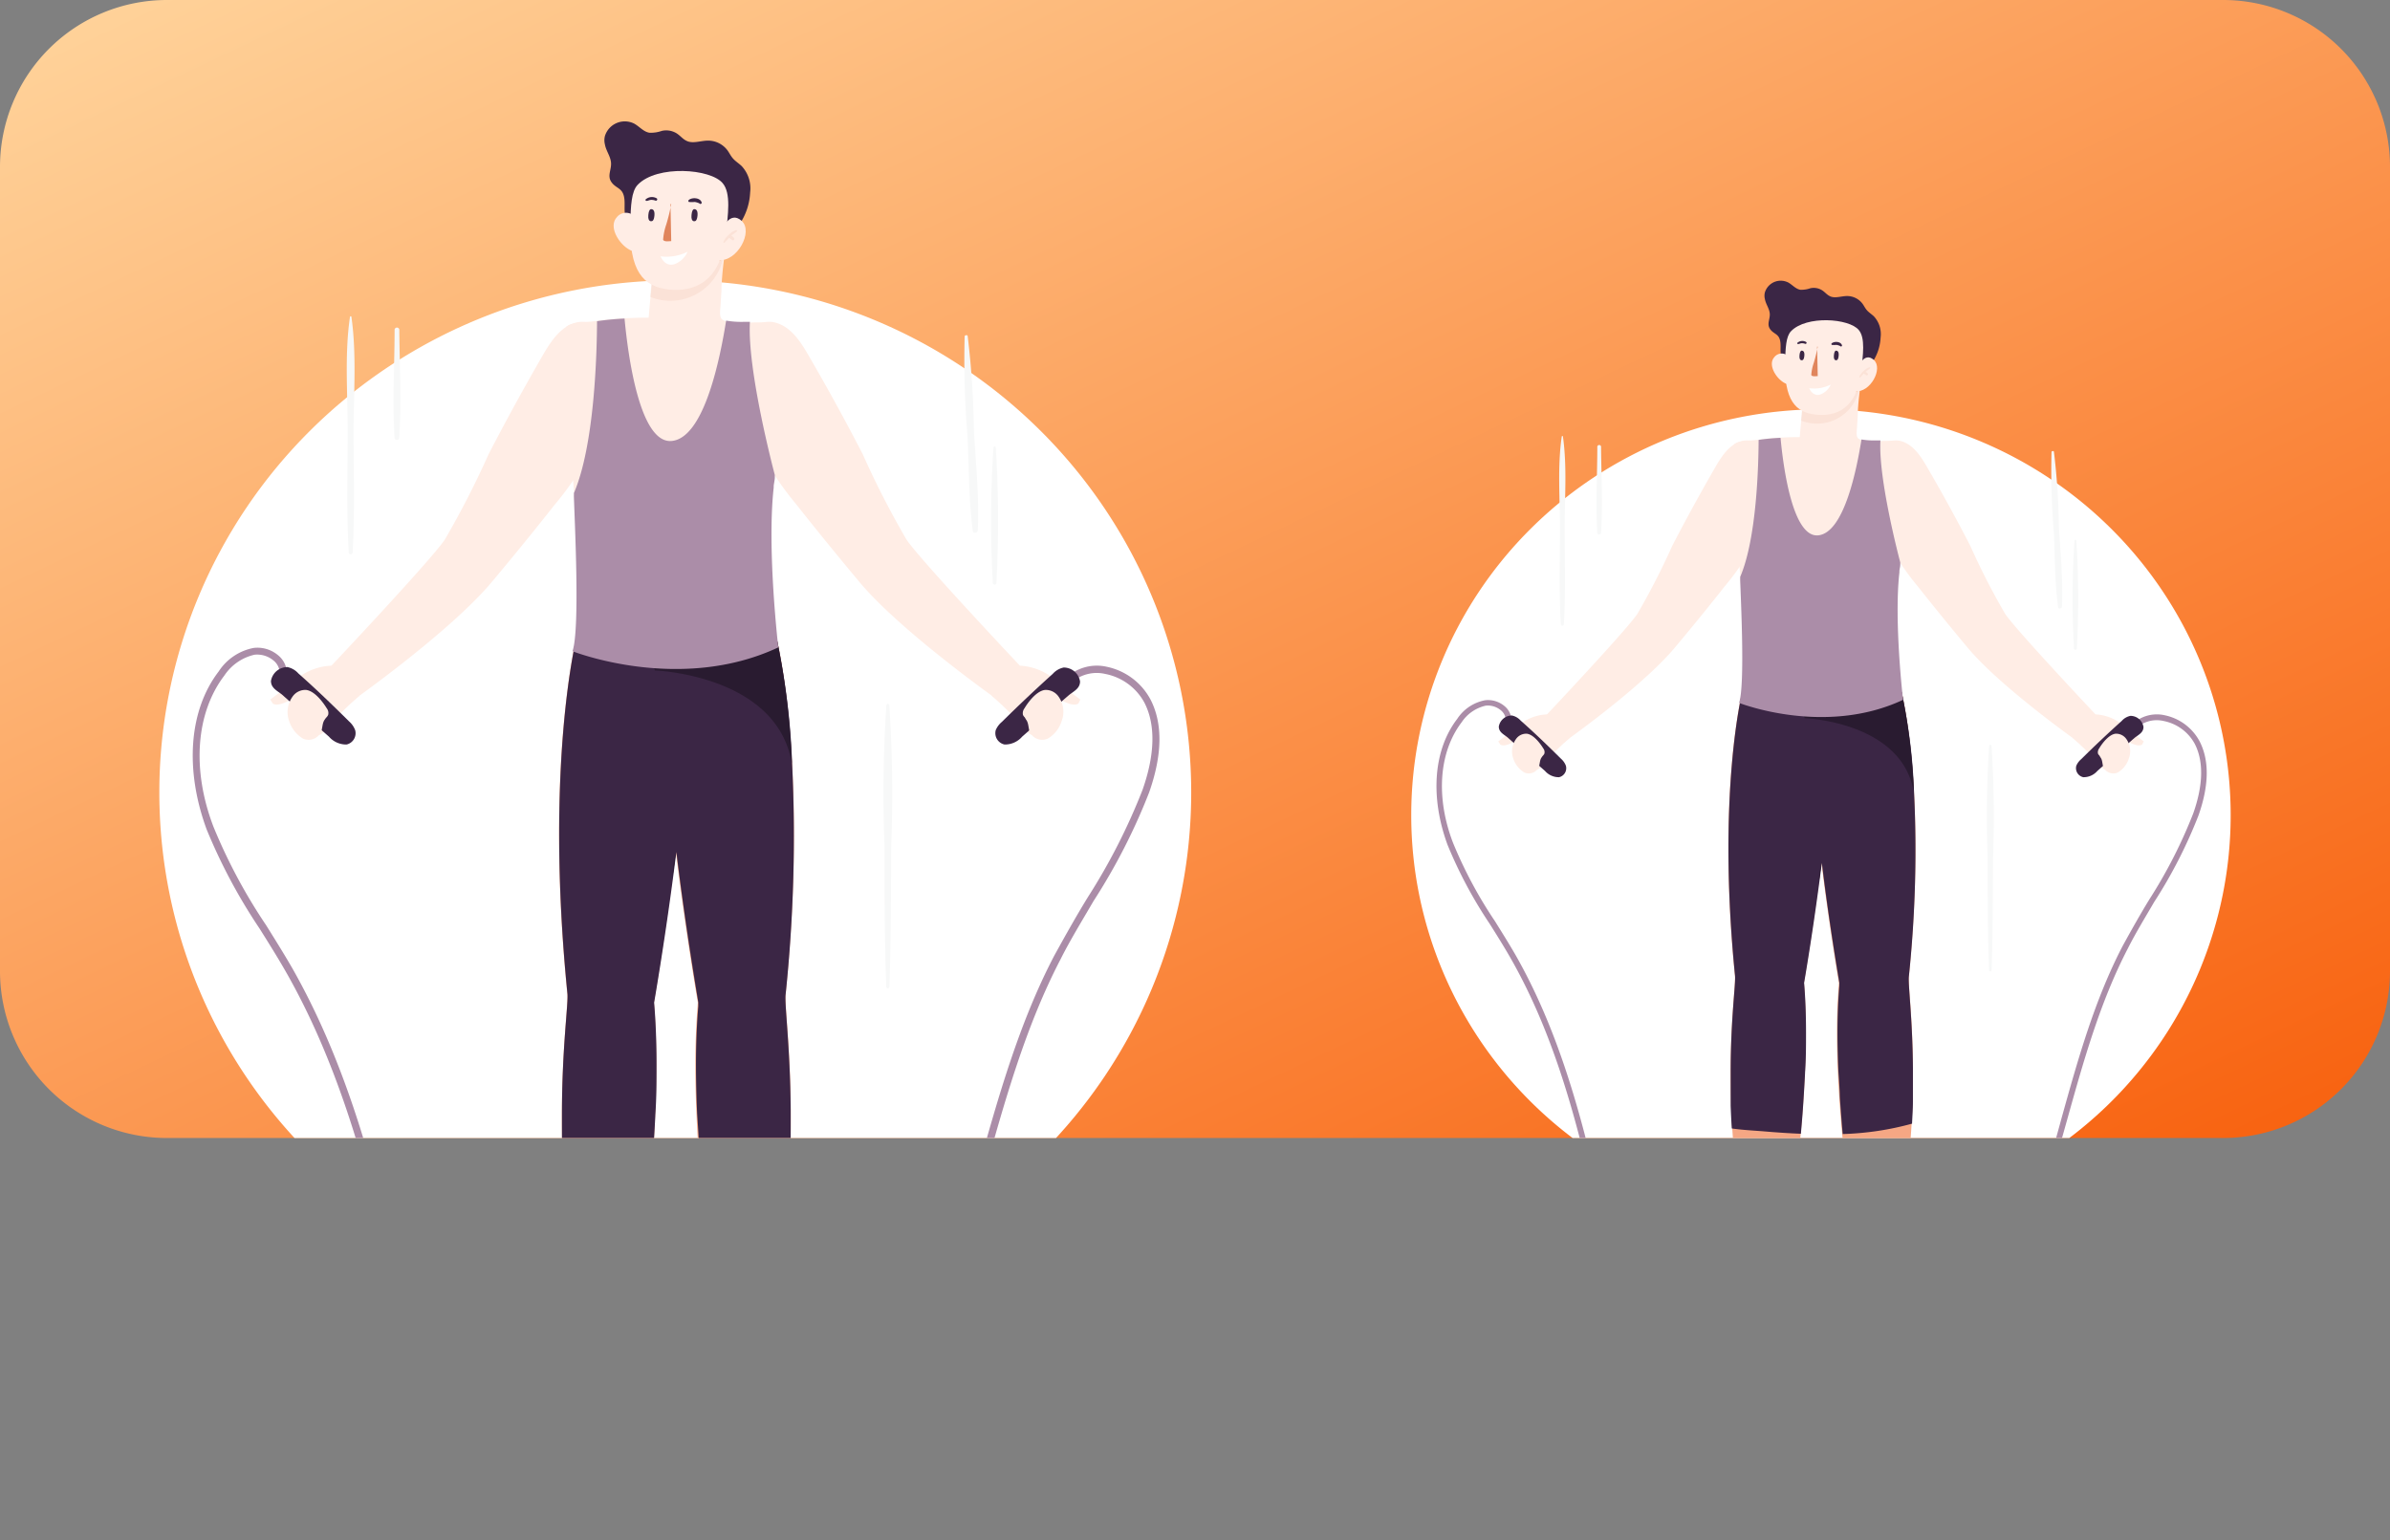 <svg xmlns="http://www.w3.org/2000/svg" width="315" height="203" viewBox="30 102 315 203"><rect x="30" y="102" width="315" height="203" fill="#808080" stroke="none"/><g data-name="Vector"><g data-name="Bg"><path d="M22 0h271a22 22 0 0 1 22 22v106a22 22 0 0 1-22 22H22a22 22 0 0 1-22-22V22A22 22 0 0 1 22 0z" fill-rule="evenodd" fill="url(&quot;#a&quot;)" transform="translate(30 102)" data-name="Rectangle 5742"/></g><g data-name="Illustrations"><g data-name="Rectangle 5743" clip-path="url(&quot;#b&quot;)"><g data-name="Group 10068"><g data-name="Group 10066"><path d="M51 206.4a68 67.5 0 1 1 0 .1z" fill="#fff" fill-rule="evenodd" data-name="Ellipse 68"/><g data-name="Layer 2"><g data-name="Layer 1"><path d="M117.023 299.162c-2.885.005-5.761-.3-8.58-.908a34.054 34.054 0 0 1-13.592-6.115 33.966 33.966 0 0 1-9.666-11.327 60.118 60.118 0 0 1-4.117-12.973l-.202-.85c-2.89-12.282-6.53-25.27-13.247-37.003-1.083-1.889-2.268-3.777-3.409-5.593a73.463 73.463 0 0 1-6.977-13.074c-2.89-7.856-2.355-15.67 1.589-20.815a7.085 7.085 0 0 1 4.608-3.1 4.212 4.212 0 0 1 3.207.952 3.115 3.115 0 0 1 1.17 2.263h-.939a2.202 2.202 0 0 0-.838-1.571 3.34 3.34 0 0 0-2.484-.75 6.5 6.5 0 0 0-3.973 2.74c-3.741 4.914-4.333 12.367-1.444 19.92a72.138 72.138 0 0 0 6.933 12.974c1.142 1.83 2.326 3.719 3.424 5.621 6.732 11.82 10.415 24.88 13.304 37.234l.203.85a58.808 58.808 0 0 0 4.044 12.757 32.97 32.97 0 0 0 9.396 11.005 33.056 33.056 0 0 0 13.212 5.932 44.505 44.505 0 0 0 28.558-3.863 29.57 29.57 0 0 0 9.39-6.616 34.906 34.906 0 0 0 6.168-11.042c2.412-6.313 4.334-12.973 6.067-19.388 2.673-9.571 5.432-19.474 10.112-28.44 1.445-2.623 2.89-5.204 4.42-7.697a80.974 80.974 0 0 0 7.223-14.17c1.661-4.7 1.734-8.649.231-11.532a7.486 7.486 0 0 0-5.128-3.748 4.98 4.98 0 0 0-4.334 1.024l-.62-.707a5.898 5.898 0 0 1 5.127-1.268 8.488 8.488 0 0 1 5.779 4.324c1.632 3.172 1.56 7.294-.188 12.253a79.794 79.794 0 0 1-7.338 14.328c-1.445 2.494-3.034 5.06-4.334 7.654-4.623 8.88-7.367 18.74-10.025 28.253-1.806 6.458-3.67 13.132-6.11 19.475a35.684 35.684 0 0 1-6.328 11.344 30.624 30.624 0 0 1-9.693 6.833 47.927 47.927 0 0 1-20.6 4.814Z" fill="#ab8da8" fill-rule="evenodd" data-name="Vector"/><path d="M127.626 131.317c-.157.149-.338.27-.535.36-1.632.894-3.857.72-5.662.894l-4.088.331c-1.055.101-2.976.606-3.857 0-.636-.432-.752-1.398-.968-2.075-.42-1.067.043-2.364-.42-3.359-.346-.735-1.068-.764-1.56-1.542-.49-.779.044-1.543 0-2.422-.043-.88-.65-1.586-.808-2.465a2.215 2.215 0 0 1 0-1.11 2.737 2.737 0 0 1 1.555-1.714 2.75 2.75 0 0 1 2.316.085c.694.39 1.228 1.081 2.008 1.197a4.458 4.458 0 0 0 1.618-.245 2.605 2.605 0 0 1 1.762.216c.578.288.925.807 1.445 1.067.838.46 1.892 0 2.889 0a3.184 3.184 0 0 1 2.528 1.24c.274.36.433.749.766 1.124.332.374.78.648 1.14.994a4.322 4.322 0 0 1 1.113 3.489 8.103 8.103 0 0 1-1.242 3.935Z" fill="#3b2645" fill-rule="evenodd" data-name="Vector"/><path d="M113.758 130.682c.095 1.498.095 3 0 4.498-1.632-.173-3.756-3.056-2.499-4.498a1.545 1.545 0 0 1 1.95-.466c.218.11.406.27.55.466ZM134.054 154.827a68.518 68.518 0 0 1-1.531 7.207c-.101.447-.188.88-.246 1.298-.057.418-.115.735-.187 1.268v.317c0 .346-.101.707-.145 1.096l-1.82 16.937c-11.31 3.1-23.113 0-23.113 0v-.634c-.188-1.917-.765-8.015-1.343-14.89v-.145a2.877 2.877 0 0 0 0-.317 439.29 439.29 0 0 1-.665-8.85c-.346-5.06-.563-9.73-.52-12.628 0-1.066 2.5-.951 4.204-1.182a44.367 44.367 0 0 1 3.655-.346 52.953 52.953 0 0 1 2.513-.086h.636s.144-1.658.144-1.672l.39-4.065c.19.049.383.082.578.1.358.068.72.106 1.084.116h1.343l.621-.072h.361c.405-.072.795-.159 1.156-.26.361-.1.477-.144.708-.216a11.711 11.711 0 0 0 2.975-1.441l.13-.087.246-.187.173-.13v.375a47.51 47.51 0 0 0-.303 3.359c0 .836-.087 1.657-.116 2.364-.028.706-.26 1.73.246 2.09.18.1.375.174.578.216.793.125 1.595.178 2.398.159h.737a15.925 15.925 0 0 1 1.849 0 3.227 3.227 0 0 1 2.31.965c.375.541.613 1.164.694 1.817l.174 1.182a27.33 27.33 0 0 1 .086 6.342Z" fill="#ffede5" fill-rule="evenodd" data-name="Vector"/><path d="M125.344 135.857a7.099 7.099 0 0 1-3.576 4.913 7.133 7.133 0 0 1-6.074.363l.275-2.984a11.58 11.58 0 0 0 9.375-2.292Z" fill="rgba(224,133,92,0.102 )" fill-rule="evenodd" data-name="Vector"/><path d="M125.257 126.156c1.098 1.312.722 4.065.36 7.078-.707 5.997-4.188 7.28-7.496 6.92-3.308-.361-5.259-2.38-5.042-8.866.058-2.133.13-4.065.968-4.93 2.542-2.652 9.635-2.133 11.21-.202Z" fill="#ffede5" fill-rule="evenodd" data-name="Vector"/><path d="M125.127 132.355s1.011-2.681 2.614-1.254c1.604 1.427-.606 5.477-3.062 5.174.029 0-.303-2.998.448-3.92Z" fill="#ffede5" fill-rule="evenodd" data-name="Vector"/><path d="M127.086 132.336a.116.116 0 0 1 .064.134 6.24 6.24 0 0 1-.766.577c.157.094.29.222.39.374.058.116-.058.245-.202.245a1.3 1.3 0 0 1-.477-.331 8.167 8.167 0 0 1-.578.634c-.072.072-.173 0-.173-.1.168-.35.41-.66.708-.909.263-.297.603-.516.982-.634.018 0 .036.003.052.01Z" fill="rgba(224,133,92,0.102 )" fill-rule="evenodd" data-name="Vector"/><path d="M115.925 131.144s-.563.202-.477-.793c.087-.995.477-.764.477-.764s.39 0 .332.778c-.057.779-.332.779-.332.779ZM121.602 131.144s-.549.202-.462-.793c.087-.995.462-.764.462-.764s.39 0 .333.778c-.058.779-.333.779-.333.779Z" fill="#3b2645" fill-rule="evenodd" data-name="Vector"/><path d="M118.468 133.782c-.275 0-.94.13-1.07-.188.051-.688.192-1.366.42-2.018a24.95 24.95 0 0 0 .65-2.667h-.101" fill="#e0855c" fill-rule="evenodd" data-name="Vector"/><path d="M116.402 128.448a1.52 1.52 0 0 0-.621-.1c-.202.014-.376.13-.578.13a.13.13 0 0 1-.115-.188 1.244 1.244 0 0 1 1.444-.159c.188.087.058.375-.13.317ZM122.455 128.621a.166.166 0 0 1-.168.257.166.166 0 0 1-.107-.07 2.272 2.272 0 0 0-.607-.187c-.26.022-.52.022-.78 0a.173.173 0 0 1 0-.274c.434-.346 1.43-.302 1.662.274Z" fill="#3b2645" fill-rule="evenodd" data-name="Vector"/><path d="M117.066 135.785a6.122 6.122 0 0 0 3.554-.605 2.998 2.998 0 0 1-1.777 1.657c-1.257.346-1.777-1.052-1.777-1.052Z" fill="#fff" fill-rule="evenodd" data-name="Vector"/><path d="M109.771 145.472c3.323 2.32 3.626 6.833 2.008 10.436-1.098 2.408-3.134 4.094-4.333 6.372a41.296 41.296 0 0 1-4.334 6.241 442.368 442.368 0 0 1-8.306 10.206c-4.522 5.39-14.027 12.512-17.45 14.991-.78.577-1.243.894-1.243.894s-3.279-1.715-2.412-4.887c0 0 13-13.78 14.922-16.591a120.109 120.109 0 0 0 5.778-11.272 321.303 321.303 0 0 1 6.92-12.657c1.098-1.917 2.499-4.324 4.911-4.756a4.558 4.558 0 0 1 2.803.59c.255.127.501.272.736.433Z" fill="#ffede5" fill-rule="evenodd" data-name="Vector"/><path d="M73.701 189.74a6.992 6.992 0 0 1 1.069 0s3.12 1.73 2.586 3.978c0 0-.332.303-.852.764a35.72 35.72 0 0 0-1.763 1.701c-.679.692-2.224 2.883-2.889 2.696a.867.867 0 0 1-.39-.288l-1.343-1.442c-.752-.836-2.008-2.249-1.055-3.359-.693.418-2.311 1.442-3.106.952l-.332-.534s2.384-1.773 3.366-2.652a7.825 7.825 0 0 1 4.71-1.816Z" fill="#ffede5" fill-rule="evenodd" data-name="Vector"/><path d="M113.816 167.786h-.101a1.782 1.782 0 0 1 0-.23l.101.23Z" fill="#d6bed3" fill-rule="evenodd" data-name="Vector"/><path d="M165.574 304.568a81.007 81.007 0 0 1-4.651.36L72.01 305H71.274l-1.56-.144a1.345 1.345 0 0 1-1.344-1.34 1.34 1.34 0 0 1 1.344-1.341l1.574-.144h.738l88.897.072c1.56 0 3.105.187 4.651.36a1.112 1.112 0 0 1 .759 1.052 1.108 1.108 0 0 1-.759 1.053Z" fill="#c6c6c6" fill-rule="evenodd" data-name="Vector"/><path d="M119.074 214.274c-1.329 10.623-2.889 19.863-2.889 19.863.217 2.566.318 5.348.318 8.202 0 5.593-.376 11.532-.852 16.765-.607 6.674-1.445 12.353-1.806 15.207v.36c.534 18.927-4.868 21.435-7.396 17.298-2.528-4.137 0-16.332 0-16.332.008-.11.008-.22 0-.331a138.56 138.56 0 0 1-2.124-17.14c-.866-13.924.621-23.452.448-25.182-3.019-30.271 1.2-46.963 1.2-46.963a16.997 16.997 0 0 1 3.48-6.588c3.077-3.315 6.775-2.48 9.101 1.571.245.416.467.844.665 1.283a21.756 21.756 0 0 1 1.589 7.309c.23 6.27-.65 15.942-1.734 24.678Z" fill="#f5a784" fill-rule="evenodd" data-name="Vector"/><path d="M133.996 257.431a140.474 140.474 0 0 1-2.109 17.5l-.13.706s2.528 12.238 0 16.332c-2.528 4.094-7.873 1.7-7.396-17.038v-.245a287.56 287.56 0 0 1-1.849-15.525c-.491-5.276-.867-11.186-.867-16.779 0-2.883.116-5.65.333-8.23 0 0-1.604-9.24-2.89-19.85-1.083-8.75-1.978-18.422-1.603-24.634.108-2.51.65-4.983 1.604-7.309.189-.453.41-.891.664-1.311 2.672-4.628 7.122-5.031 10.4.187a20.491 20.491 0 0 1 2.197 4.843s4.218 16.65 1.199 46.964c-.217 1.7 1.213 10.897.447 24.39Z" fill="#f5a784" fill-rule="evenodd" data-name="Vector"/><path d="M67.157 193.545c-.65-.519-1.444-.865-1.444-1.787a2.19 2.19 0 0 1 2.167-1.831 2.66 2.66 0 0 1 1.444.836c2.268 2.004 4.507 4.166 6.688 6.328.354.31.627.7.795 1.139a1.525 1.525 0 0 1-1.127 1.903 3.01 3.01 0 0 1-2.326-1.038c-2.094-1.83-4.145-3.734-6.197-5.55Z" fill="#3b2645" fill-rule="evenodd" data-name="Vector"/><path d="M73.036 196.544a1.745 1.745 0 0 0-.231.302c-.347.447-.275 1.096-.491 1.63a1.819 1.819 0 0 1-2.355.893 4.182 4.182 0 0 1-1.834-2.278 3.496 3.496 0 0 1 .404-3.229 2.05 2.05 0 0 1 1.82-.922c1.084.13 2.181 1.542 2.716 2.422a1.008 1.008 0 0 1 .188.864 1.124 1.124 0 0 1-.217.318ZM129.056 145.04a4.573 4.573 0 0 1 2.803-.592c2.426.433 3.813 2.84 4.911 4.757a288.233 288.233 0 0 1 6.934 12.656c1.72 3.86 3.65 7.622 5.778 11.273 1.921 2.81 14.922 16.591 14.922 16.591.867 3.171-2.398 4.887-2.398 4.887l-1.256-.894c-3.424-2.48-12.93-9.571-17.465-14.991a485.992 485.992 0 0 1-8.306-10.206 43.53 43.53 0 0 1-4.334-6.242c-1.213-2.277-3.25-3.964-4.333-6.37-1.633-3.605-1.33-8.116 2.007-10.437.235-.162.481-.307.737-.433Z" fill="#ffede5" fill-rule="evenodd" data-name="Vector"/><path d="M164.39 189.74a7.766 7.766 0 0 1 4.622 1.816c.997.88 3.38 2.652 3.38 2.652l-.274.534c-.809.49-2.427-.534-3.106-.952.94 1.11-.303 2.523-1.069 3.359l-1.329 1.441a.953.953 0 0 1-.39.289c-.65.187-2.224-2.004-2.889-2.696a35.72 35.72 0 0 0-1.762-1.7c-.506-.462-.852-.765-.852-.765-.535-2.249 2.585-3.978 2.585-3.978.361-.027.723-.027 1.084 0Z" fill="#ffede5" fill-rule="evenodd" data-name="Vector"/><path d="M164.722 199.095a3.004 3.004 0 0 1-2.326 1.038 1.533 1.533 0 0 1-1.197-1.286 1.525 1.525 0 0 1 .042-.617c.18-.42.457-.79.809-1.081a198.129 198.129 0 0 1 6.702-6.328 2.616 2.616 0 0 1 1.445-.836 2.184 2.184 0 0 1 2.152 1.83c0 .923-.78 1.269-1.444 1.788-2.037 1.758-4.088 3.661-6.183 5.492Z" fill="#3b2645" fill-rule="evenodd" data-name="Vector"/><path d="M165.054 196.544a.937.937 0 0 1-.23-.318 1.065 1.065 0 0 1 .201-.864c.52-.88 1.618-2.292 2.702-2.422a2.055 2.055 0 0 1 1.82.922 3.455 3.455 0 0 1 .36 3.23 4.067 4.067 0 0 1-1.834 2.277 1.824 1.824 0 0 1-2.354-.894c-.203-.533-.13-1.182-.491-1.629l-.174-.302Z" fill="#ffede5" fill-rule="evenodd" data-name="Vector"/><path d="M134.213 248.192v5.593c0 1.182-.087 2.407-.144 3.66a48.372 48.372 0 0 1-11.47 1.716c-.16-1.614-.477-5.91-.491-6.385 0-.98-.217-3.748-.231-4.123a153.11 153.11 0 0 1-.145-6.27c0-2.682.101-5.305.303-7.741v-.49c0-.159-1.603-9.226-2.889-19.85a673.271 673.271 0 0 1-.433 3.33c-1.213 9.14-2.5 16.52-2.5 16.52.218 2.566.319 5.348.319 8.202 0 2.176 0 4.324-.16 6.602 0 .374-.288 5.189-.331 5.65a191.258 191.258 0 0 1-.362 4.512 135.012 135.012 0 0 1-5.994-.39c-1.56-.129-3.525-.215-5.432-.49a120.456 120.456 0 0 1-.188-3.747v-5.651c0-8.735.853-14.487.723-15.856-3.02-30.27 1.198-46.963 1.198-46.963a16.997 16.997 0 0 1 3.482-6.588c1.238.192 2.453.51 3.626.952 1.786.465 3.63.674 5.475.62h1.328c1.604 0 3.207-.188 4.796-.231h1.07a20.773 20.773 0 0 1 4.535.432 20.488 20.488 0 0 1 2.052 4.872 94.945 94.945 0 0 1 2.05 16.534c.49 10.15.205 20.323-.852 30.43-.173 1.283.593 6.775.665 15.15Z" fill="#3b2645" fill-rule="evenodd" data-name="Vector"/><path d="M113.758 274.671c.202 7.453-.505 12.354-1.603 15.309-1.676 4.57-4.334 4.512-5.778 2.047a6.823 6.823 0 0 1-.795-2.206c-1.054-5.146.795-14.126.795-14.126.008-.11.008-.221 0-.332.718.523 1.533.9 2.398 1.11a4.632 4.632 0 0 0 5.099-2.162l-.116.36ZM132.624 289.418a7.398 7.398 0 0 1-.867 2.609c-1.56 2.537-4.247 2.522-5.908-2.393-1.011-2.883-1.661-7.683-1.444-14.717a6.103 6.103 0 0 0 3.929 1.556 6.566 6.566 0 0 0 3.539-1.441c.027.225.027.452 0 .677 0 0 1.647 8.505.751 13.709Z" fill="#ab8da8" fill-rule="evenodd" data-name="Vector"/><path d="M111.577 279.097a.303.303 0 0 1-.231.533c-.76-.24-1.546-.394-2.34-.461-.68-.015-1.401.288-2.124.288a.217.217 0 0 1-.144-.36 4.731 4.731 0 0 1 4.84 0ZM111.346 281.403a.332.332 0 0 1-.246.605c-.62-.13-1.184-.389-1.805-.504a7.412 7.412 0 0 0-2.037-.087c-.491.044-.477-.75 0-.75a6.078 6.078 0 0 1 4.088.736ZM130.472 279.097a.307.307 0 0 1 .22.458.306.306 0 0 1-.307.147c-.664.043-1.401-.144-2.109-.115-.708.029-1.3.303-1.979.389-.159.014-.274-.26-.159-.39.852-1.008 3.236-.864 4.334-.49ZM130.688 282.297a4.69 4.69 0 0 0-4.117.216c-.173.1-.447-.072-.36-.288.606-1.615 3.596-1.226 4.795-.692.448.187.116.937-.318.764Z" fill="#291b30" fill-rule="evenodd" data-name="Vector"/><path d="M76.605 158.878c0 5.319.173 10.681-.13 15.986a.26.26 0 0 1-.506 0c-.318-5.305-.144-10.667-.144-15.986 0-5.031-.42-10.206.303-15.121.014-.087.188-.087.188 0 .708 4.958.289 10.205.289 15.12ZM82.614 159.685a.302.302 0 0 1-.518.214.302.302 0 0 1-.089-.214c-.303-4.714 0-9.528 0-14.256a.317.317 0 0 1 .51-.18.317.317 0 0 1 .111.18c.03 4.728.318 9.542-.014 14.256ZM147.46 213.524c-.03 6.198-.03 12.382-.231 18.58a.216.216 0 0 1-.42 0c-.23-6.198-.23-12.382-.23-18.58a177.37 177.37 0 0 1 .245-18.595.202.202 0 0 1 .39 0c.4 6.19.482 12.397.246 18.595ZM158.872 171.909c-.015.346-.65.461-.65.086-.55-4.065-.506-8.274-.694-12.382a121.86 121.86 0 0 1-.39-13.276c.015-.173.405-.245.405 0 .493 4.095.763 8.214.809 12.339.26 4.353.722 8.836.52 13.233ZM161.24 160.968c.383 5.922.412 11.862.087 17.788a.245.245 0 0 1-.346.28.245.245 0 0 1-.13-.28 149.152 149.152 0 0 1 .086-17.788.159.159 0 0 1 .304 0Z" fill="#f7f8f8" fill-rule="evenodd" data-name="Vector"/><path d="M118.641 217.618a15.32 15.32 0 0 1 .433-3.33 673.411 673.411 0 0 1-.433 3.33ZM134.358 202.612c-1.95-11.69-18.057-12.238-18.057-12.238-.997-4.815 5.503-6.256 5.503-6.256l3.8-3.272a20.772 20.772 0 0 1 4.536.432 20.492 20.492 0 0 1 2.21 4.8 96.8 96.8 0 0 1 2.008 16.534Z" fill="#291b30" fill-rule="evenodd" data-name="Vector"/><path d="M132.581 187.332c-13.001 6.098-27.129.505-27.129.505 1.026-2.883.26-17.586.188-20.382v-.145a2.877 2.877 0 0 0 0-.317c2.73-6.313 3.034-18.48 3.048-22.66a37.419 37.419 0 0 1 3.626-.346c.433 4.67 1.979 16.65 6.284 16.13 4.304-.519 6.356-11.185 7.107-15.856.792.133 1.595.186 2.398.159h.737c-.376 6.385 3.178 19.806 3.279 20.18v.318c0 .345-.101.706-.145 1.095v.245c-.91 8.13.607 21.074.607 21.074Z" fill="#ab8da8" fill-rule="evenodd" data-name="Vector"/></g></g></g><g data-name="Group 10067"><path d="M216 209.4a54 53.5 0 1 1 0 .1z" fill="#fff" fill-rule="evenodd" data-name="Ellipse 69"/><g data-name="Layer 3"><g data-name="Layer 1"><path d="M268.425 283.348a32.12 32.12 0 0 1-6.837-.723 27.134 27.134 0 0 1-10.83-4.872 27.064 27.064 0 0 1-7.702-9.026 47.901 47.901 0 0 1-3.28-10.337l-.161-.677c-2.302-9.786-5.203-20.134-10.555-29.484-.863-1.504-1.807-3.009-2.716-4.456a58.535 58.535 0 0 1-5.56-10.417c-2.301-6.26-1.876-12.485 1.267-16.586a5.645 5.645 0 0 1 3.671-2.469 3.356 3.356 0 0 1 2.556.758 2.482 2.482 0 0 1 .932 1.803h-.748a1.754 1.754 0 0 0-.668-1.252 2.66 2.66 0 0 0-1.98-.597 5.18 5.18 0 0 0-3.165 2.182c-2.98 3.917-3.453 9.855-1.15 15.873a57.479 57.479 0 0 0 5.524 10.337c.91 1.459 1.853 2.964 2.728 4.48 5.364 9.418 8.299 19.824 10.6 29.667l.162.678c.684 3.499 1.765 6.91 3.223 10.164a26.27 26.27 0 0 0 7.486 8.769 26.339 26.339 0 0 0 10.527 4.727 35.46 35.46 0 0 0 22.755-3.078 23.56 23.56 0 0 0 7.482-5.272 27.813 27.813 0 0 0 4.915-8.798c1.922-5.03 3.453-10.337 4.834-15.448 2.13-7.627 4.328-15.517 8.057-22.661 1.15-2.09 2.302-4.146 3.522-6.133a64.52 64.52 0 0 0 5.755-11.29c1.324-3.745 1.381-6.892.184-9.19a5.965 5.965 0 0 0-4.086-2.985 3.968 3.968 0 0 0-3.453.815l-.495-.563a4.7 4.7 0 0 1 4.086-1.01 6.763 6.763 0 0 1 4.604 3.445c1.3 2.527 1.243 5.812-.15 9.763a63.58 63.58 0 0 1-5.847 11.417c-1.15 1.987-2.417 4.031-3.453 6.098-3.683 7.075-5.87 14.932-7.988 22.512-1.438 5.146-2.923 10.463-4.868 15.517a28.433 28.433 0 0 1-5.042 9.04 24.401 24.401 0 0 1-7.723 5.443 38.188 38.188 0 0 1-16.413 3.836Z" fill="#ab8da8" fill-rule="evenodd" data-name="Vector"/><path d="M276.873 149.61a1.542 1.542 0 0 1-.426.288c-1.3.712-3.073.574-4.512.712l-3.257.264c-.84.08-2.371.482-3.073 0-.507-.344-.599-1.114-.772-1.654-.333-.85.035-1.883-.333-2.676-.277-.586-.852-.609-1.243-1.229-.392-.62.034-1.229 0-1.93-.035-.7-.518-1.263-.645-1.964a1.765 1.765 0 0 1 0-.884 2.181 2.181 0 0 1 2.17-1.536c.318.012.63.093.915.238.552.31.978.862 1.6.954.438.015.875-.052 1.289-.196.474-.108.97-.048 1.404.173.46.23.737.643 1.151.85.668.367 1.508 0 2.302 0a2.537 2.537 0 0 1 2.014.987c.219.287.346.597.61.896.265.299.622.517.91.793a3.444 3.444 0 0 1 .886 2.78 6.457 6.457 0 0 1-.99 3.135Z" fill="#3b2645" fill-rule="evenodd" data-name="Vector"/><path d="M265.823 149.105c.076 1.194.076 2.39 0 3.584-1.3-.138-2.992-2.435-1.99-3.584a1.23 1.23 0 0 1 1.99 0ZM281.995 168.343a54.593 54.593 0 0 1-1.22 5.743c-.08.356-.15.7-.196 1.034-.046.333-.092.586-.15 1.01v.253c0 .276-.08.563-.114.873l-1.45 13.496c-9.013 2.47-18.417 0-18.417 0v-.506c-.15-1.527-.61-6.386-1.07-11.864v-.115a2.29 2.29 0 0 0 0-.253c-.196-2.297-.38-4.732-.53-7.052-.276-4.031-.449-7.753-.414-10.061 0-.85 1.991-.758 3.35-.942a35.35 35.35 0 0 1 2.911-.276 42.195 42.195 0 0 1 2.003-.069h.507s.115-1.32.115-1.332l.31-3.239c.152.04.306.066.46.08.286.054.574.085.864.093h1.07l.496-.058h.287c.323-.057.633-.126.921-.207.288-.08.38-.115.564-.172a9.331 9.331 0 0 0 2.371-1.149l.104-.068.195-.15.138-.103v.299a37.857 37.857 0 0 0-.241 2.676c0 .666-.07 1.32-.092 1.883-.023.563-.207 1.379.195 1.666.144.08.3.138.46.172.633.1 1.272.142 1.911.126h.587c.491-.028.983-.028 1.474 0a2.572 2.572 0 0 1 1.841.77c.299.43.488.927.553 1.447l.138.942c.219 1.676.242 3.372.069 5.053Z" fill="#ffede5" fill-rule="evenodd" data-name="Vector"/><path d="M275.055 153.229a5.656 5.656 0 0 1-2.85 3.914 5.684 5.684 0 0 1-4.84.29l.22-2.378a9.227 9.227 0 0 0 7.47-1.826Z" fill="rgba(224,133,92,0.102 )" fill-rule="evenodd" data-name="Vector"/><path d="M274.985 145.499c.875 1.045.576 3.239.288 5.64-.564 4.777-3.338 5.8-5.974 5.512-2.636-.287-4.19-1.895-4.017-7.063.046-1.7.104-3.24.771-3.928 2.026-2.114 7.678-1.7 8.932-.161Z" fill="#ffede5" fill-rule="evenodd" data-name="Vector"/><path d="M274.882 150.438s.805-2.137 2.083-1-.483 4.365-2.44 4.124c.023 0-.242-2.39.357-3.124Z" fill="#ffede5" fill-rule="evenodd" data-name="Vector"/><path d="M276.443 150.423a.092.092 0 0 1 .05.106 4.97 4.97 0 0 1-.61.46.966.966 0 0 1 .311.299c.046.091-.046.195-.161.195a1.036 1.036 0 0 1-.38-.264 6.507 6.507 0 0 1-.46.505c-.058.057-.138 0-.138-.08a2.16 2.16 0 0 1 .564-.724c.21-.236.48-.411.782-.505.015 0 .029.002.042.008Z" fill="rgba(224,133,92,0.102 )" fill-rule="evenodd" data-name="Vector"/><path d="M267.55 149.473s-.449.16-.38-.632c.07-.792.38-.609.38-.609s.31 0 .265.62c-.046.62-.265.62-.265.62ZM272.074 149.473s-.438.16-.369-.632c.07-.792.369-.609.369-.609s.31 0 .264.62c-.046.62-.264.62-.264.62Z" fill="#3b2645" fill-rule="evenodd" data-name="Vector"/><path d="M269.576 151.575c-.219 0-.748.103-.852-.15a6.26 6.26 0 0 1 .334-1.608c.211-.698.384-1.407.518-2.124h-.08" fill="#e0855c" fill-rule="evenodd" data-name="Vector"/><path d="M267.93 147.325a1.211 1.211 0 0 0-.495-.08c-.16.011-.299.103-.46.103a.104.104 0 0 1-.092-.15.99.99 0 0 1 1.15-.126c.15.07.047.299-.103.253ZM272.753 147.463a.132.132 0 0 1-.134.204.132.132 0 0 1-.085-.055 1.81 1.81 0 0 0-.484-.15 3.748 3.748 0 0 1-.621 0 .138.138 0 0 1 0-.217c.345-.276 1.14-.242 1.324.218Z" fill="#3b2645" fill-rule="evenodd" data-name="Vector"/><path d="M268.46 153.171a4.878 4.878 0 0 0 2.83-.482 2.389 2.389 0 0 1-1.415 1.32c-1.002.276-1.416-.838-1.416-.838Z" fill="#fff" fill-rule="evenodd" data-name="Vector"/><path d="M262.647 160.89c2.647 1.849 2.889 5.444 1.6 8.315-.875 1.918-2.498 3.262-3.453 5.077a32.903 32.903 0 0 1-3.453 4.973 352.494 352.494 0 0 1-6.619 8.132c-3.602 4.295-11.176 9.97-13.904 11.945-.621.459-.99.712-.99.712s-2.612-1.367-1.922-3.894c0 0 10.36-10.98 11.89-13.22a95.7 95.7 0 0 0 4.604-8.981 256.004 256.004 0 0 1 5.513-10.085c.875-1.527 1.992-3.445 3.914-3.79a3.632 3.632 0 0 1 2.233.47c.203.102.4.217.587.345Z" fill="#ffede5" fill-rule="evenodd" data-name="Vector"/><path d="M233.906 196.162c.284-.022.568-.022.852 0 0 0 2.486 1.378 2.06 3.17 0 0-.265.24-.679.608-.414.368-.863.804-1.404 1.356-.541.551-1.773 2.297-2.302 2.148a.69.69 0 0 1-.31-.23l-1.071-1.149c-.599-.666-1.6-1.791-.84-2.676-.553.333-1.842 1.149-2.475.758l-.265-.425s1.9-1.413 2.682-2.113a6.234 6.234 0 0 1 3.752-1.447Z" fill="#ffede5" fill-rule="evenodd" data-name="Vector"/><path d="M265.87 178.67h-.081a1.423 1.423 0 0 1 0-.185l.08.184Z" fill="#d6bed3" fill-rule="evenodd" data-name="Vector"/><path d="M307.11 287.655a64.55 64.55 0 0 1-3.706.288l-70.845.057h-.587l-1.243-.115a1.072 1.072 0 0 1-1.07-1.068 1.067 1.067 0 0 1 1.07-1.068l1.255-.115h.587l70.833.057c1.243 0 2.474.15 3.706.288a.886.886 0 0 1 .437 1.354.886.886 0 0 1-.437.322Z" fill="#c6c6c6" fill-rule="evenodd" data-name="Vector"/><path d="M270.059 215.71c-1.059 8.465-2.302 15.827-2.302 15.827.173 2.045.253 4.261.253 6.535 0 4.457-.299 9.189-.679 13.358-.483 5.318-1.15 9.843-1.439 12.117v.287c.426 15.081-3.879 17.08-5.893 13.783-2.014-3.296 0-13.013 0-13.013a1.8 1.8 0 0 0 0-.264 110.404 110.404 0 0 1-1.692-13.657c-.69-11.095.495-18.686.357-20.065-2.406-24.12.955-37.42.955-37.42a13.543 13.543 0 0 1 2.774-5.249c2.452-2.641 5.399-1.975 7.252 1.252.194.331.371.673.53 1.023a17.335 17.335 0 0 1 1.265 5.823c.184 4.996-.518 12.703-1.381 19.663Z" fill="#f5a784" fill-rule="evenodd" data-name="Vector"/><path d="M281.949 250.098a111.926 111.926 0 0 1-1.68 13.943l-.104.563s2.014 9.751 0 13.013c-2.014 3.262-6.273 1.355-5.893-13.576v-.195c-.323-2.16-.967-6.834-1.474-12.37-.39-4.204-.69-8.913-.69-13.37 0-2.296.092-4.502.265-6.558 0 0-1.278-7.362-2.302-15.815-.864-6.972-1.577-14.679-1.278-19.629.086-2 .518-3.97 1.278-5.823.15-.36.327-.71.529-1.045 2.13-3.687 5.674-4.009 8.287.149a16.327 16.327 0 0 1 1.75 3.86s3.36 13.265.955 37.419c-.173 1.355.967 8.683.357 19.434Z" fill="#f5a784" fill-rule="evenodd" data-name="Vector"/><path d="M228.692 199.194c-.518-.414-1.15-.69-1.15-1.425a1.745 1.745 0 0 1 1.726-1.458c.445.093.849.326 1.15.666 1.808 1.596 3.592 3.32 5.33 5.042.282.247.499.558.633.907a1.215 1.215 0 0 1-.898 1.517 2.398 2.398 0 0 1-1.853-.827c-1.67-1.459-3.303-2.975-4.938-4.422Z" fill="#3b2645" fill-rule="evenodd" data-name="Vector"/><path d="M233.376 201.583a1.39 1.39 0 0 0-.184.241c-.276.356-.219.873-.391 1.298a1.45 1.45 0 0 1-1.876.712 3.332 3.332 0 0 1-1.462-1.815 2.785 2.785 0 0 1 .322-2.572 1.633 1.633 0 0 1 1.45-.736c.864.104 1.738 1.23 2.164 1.93a.803.803 0 0 1 .15.69.896.896 0 0 1-.173.252ZM278.013 160.545a3.644 3.644 0 0 1 2.233-.471c1.933.344 3.038 2.262 3.913 3.79a229.65 229.65 0 0 1 5.525 10.084 92.959 92.959 0 0 0 4.604 8.982c1.53 2.24 11.89 13.22 11.89 13.22.69 2.527-1.911 3.894-1.911 3.894l-1.001-.713c-2.728-1.975-10.302-7.626-13.916-11.945a387.253 387.253 0 0 1-6.618-8.131 34.684 34.684 0 0 1-3.453-4.974c-.967-1.814-2.59-3.158-3.453-5.076-1.301-2.872-1.06-6.467 1.6-8.316.186-.129.383-.244.587-.344Z" fill="#ffede5" fill-rule="evenodd" data-name="Vector"/><path d="M306.166 196.162a6.188 6.188 0 0 1 3.683 1.447c.795.7 2.694 2.113 2.694 2.113l-.219.425c-.644.39-1.934-.425-2.474-.758.748.884-.242 2.01-.852 2.676l-1.06 1.149a.76.76 0 0 1-.31.23c-.518.149-1.772-1.597-2.302-2.148a28.463 28.463 0 0 0-1.404-1.356c-.403-.367-.68-.608-.68-.608-.425-1.792 2.061-3.17 2.061-3.17.287-.022.576-.022.863 0Z" fill="#ffede5" fill-rule="evenodd" data-name="Vector"/><path d="M306.431 203.616a2.394 2.394 0 0 1-1.853.827 1.221 1.221 0 0 1-.954-1.025 1.215 1.215 0 0 1 .033-.491c.144-.334.365-.63.645-.862a157.857 157.857 0 0 1 5.34-5.042c.3-.342.705-.576 1.151-.666a1.74 1.74 0 0 1 1.715 1.458c0 .736-.621 1.011-1.15 1.425-1.624 1.4-3.258 2.917-4.927 4.376Z" fill="#3b2645" fill-rule="evenodd" data-name="Vector"/><path d="M306.696 201.583a.747.747 0 0 1-.185-.253.848.848 0 0 1 .162-.689c.414-.7 1.289-1.826 2.152-1.93a1.637 1.637 0 0 1 1.45.736 2.753 2.753 0 0 1 .288 2.572 3.24 3.24 0 0 1-1.462 1.815 1.453 1.453 0 0 1-1.876-.712c-.161-.425-.104-.942-.391-1.298l-.138-.241Z" fill="#ffede5" fill-rule="evenodd" data-name="Vector"/><path d="M282.122 242.736V247.192c0 .942-.07 1.918-.116 2.917-2.98.82-6.048 1.28-9.139 1.367-.126-1.286-.38-4.709-.39-5.088 0-.781-.174-2.986-.185-3.285-.07-1.677-.115-3.354-.115-4.996 0-2.136.08-4.227.242-6.168v-.39c0-.127-1.278-7.351-2.302-15.816-.116.896-.23 1.792-.346 2.653-.967 7.282-1.991 13.163-1.991 13.163.173 2.044.253 4.26.253 6.535 0 1.734 0 3.446-.126 5.26 0 .299-.23 4.135-.265 4.503-.08 1.229-.184 2.435-.288 3.595-1.611-.07-3.2-.173-4.777-.31-1.243-.104-2.808-.173-4.327-.39a95.988 95.988 0 0 1-.15-2.987v-4.503c0-6.96.68-11.542.576-12.634-2.406-24.12.955-37.42.955-37.42a13.543 13.543 0 0 1 2.774-5.248 14.48 14.48 0 0 1 2.889.758c1.423.37 2.892.537 4.362.493h1.06c1.277 0 2.554-.149 3.82-.183h.852a16.55 16.55 0 0 1 3.614.344 16.325 16.325 0 0 1 1.635 3.882 75.65 75.65 0 0 1 1.634 13.174c.39 8.088.163 16.193-.679 24.246-.138 1.023.472 5.399.53 12.072Z" fill="#3b2645" fill-rule="evenodd" data-name="Vector"/><path d="M265.823 263.834c.162 5.938-.402 9.843-1.277 12.198-1.335 3.64-3.453 3.595-4.604 1.63a5.437 5.437 0 0 1-.633-1.756c-.84-4.1.633-11.256.633-11.256a1.8 1.8 0 0 0 0-.264 5.415 5.415 0 0 0 1.91.884 3.69 3.69 0 0 0 4.063-1.723l-.092.287ZM280.856 275.584a5.895 5.895 0 0 1-.69 2.08c-1.244 2.02-3.385 2.01-4.709-1.907-.805-2.298-1.323-6.122-1.15-11.727a4.863 4.863 0 0 0 3.13 1.24 5.232 5.232 0 0 0 2.82-1.148c.021.179.021.36 0 .54 0 0 1.312 6.776.599 10.922Z" fill="#ab8da8" fill-rule="evenodd" data-name="Vector"/><path d="M264.086 267.36a.241.241 0 0 1-.185.425 8.648 8.648 0 0 0-1.864-.367c-.541-.012-1.117.23-1.692.23a.173.173 0 0 1-.157-.202.172.172 0 0 1 .042-.086 3.77 3.77 0 0 1 3.856 0ZM263.901 269.198a.264.264 0 0 1-.195.483c-.495-.104-.944-.31-1.44-.402a5.906 5.906 0 0 0-1.622-.07c-.391.035-.38-.597 0-.597a4.843 4.843 0 0 1 3.257.586ZM279.14 267.36a.244.244 0 0 1 .113.437.244.244 0 0 1-.181.046c-.53.034-1.117-.115-1.68-.092-.565.023-1.037.241-1.578.31-.126.012-.218-.207-.126-.31.679-.804 2.578-.69 3.453-.39ZM279.313 269.91a3.736 3.736 0 0 0-3.28.173c-.138.08-.357-.058-.288-.23.484-1.286 2.866-.976 3.822-.551.356.149.092.746-.254.608Z" fill="#291b30" fill-rule="evenodd" data-name="Vector"/><path d="M236.22 171.571c0 4.238.138 8.51-.104 12.737a.207.207 0 0 1-.403 0c-.253-4.226-.115-8.499-.115-12.737 0-4.008-.334-8.132.242-12.048.011-.07.15-.07.15 0 .564 3.95.23 8.131.23 12.048ZM241.008 172.214a.24.24 0 0 1-.413.17.24.24 0 0 1-.07-.17c-.243-3.756 0-7.592 0-11.359a.253.253 0 0 1 .494 0c.023 3.767.253 7.603-.011 11.36ZM292.677 215.113c-.023 4.939-.023 9.866-.185 14.805a.172.172 0 0 1-.333 0c-.185-4.94-.185-9.866-.185-14.805-.193-4.94-.128-9.885.196-14.817a.16.16 0 0 1 .31 0c.32 4.933.385 9.878.197 14.817ZM301.77 181.954c-.012.276-.519.368-.519.069-.437-3.239-.402-6.593-.552-9.866a97.1 97.1 0 0 1-.31-10.578c.01-.138.321-.196.321 0 .394 3.263.61 6.545.645 9.831.207 3.469.575 7.04.414 10.544ZM303.657 173.237c.305 4.718.328 9.451.069 14.173a.195.195 0 0 1-.276.222.196.196 0 0 1-.104-.222c-.259-4.722-.236-9.455.07-14.173a.126.126 0 0 1 .241 0Z" fill="#f7f8f8" fill-rule="evenodd" data-name="Vector"/><path d="M269.714 218.375c.017-.895.133-1.784.345-2.654-.115.896-.23 1.792-.345 2.654ZM282.237 206.418c-1.554-9.315-14.388-9.751-14.388-9.751-.794-3.836 4.386-4.985 4.386-4.985l3.027-2.607a16.55 16.55 0 0 1 3.614.344 16.327 16.327 0 0 1 1.76 3.825 77.128 77.128 0 0 1 1.6 13.174Z" fill="#291b30" fill-rule="evenodd" data-name="Vector"/><path d="M280.821 194.244c-10.359 4.858-21.616.402-21.616.402.818-2.298.208-14.013.15-16.241v-.115a2.29 2.29 0 0 0 0-.253c2.175-5.03 2.417-14.724 2.429-18.055.978-.15 2.002-.23 2.889-.276.345 3.722 1.577 13.266 5.007 12.853 3.43-.414 5.064-8.913 5.662-12.634a9.608 9.608 0 0 0 1.911.126h.587c-.3 5.088 2.532 15.781 2.613 16.08v.252c0 .276-.08.563-.115.873v.196c-.725 6.478.483 16.792.483 16.792Z" fill="#ab8da8" fill-rule="evenodd" data-name="Vector"/></g></g></g></g></g></g></g><defs><linearGradient x1="1" y1="1" x2="0" y2="0" id="a"><stop stop-color="#f8600d" offset="0"/><stop stop-color="#ffd59d" offset="1"/></linearGradient><clipPath id="b"><path d="M22 0h271a22 22 0 0 1 22 22v106a22 22 0 0 1-22 22H22a22 22 0 0 1-22-22V22A22 22 0 0 1 22 0z" data-name="Rectangle 5743" transform="translate(30 102)"/></clipPath></defs></svg>